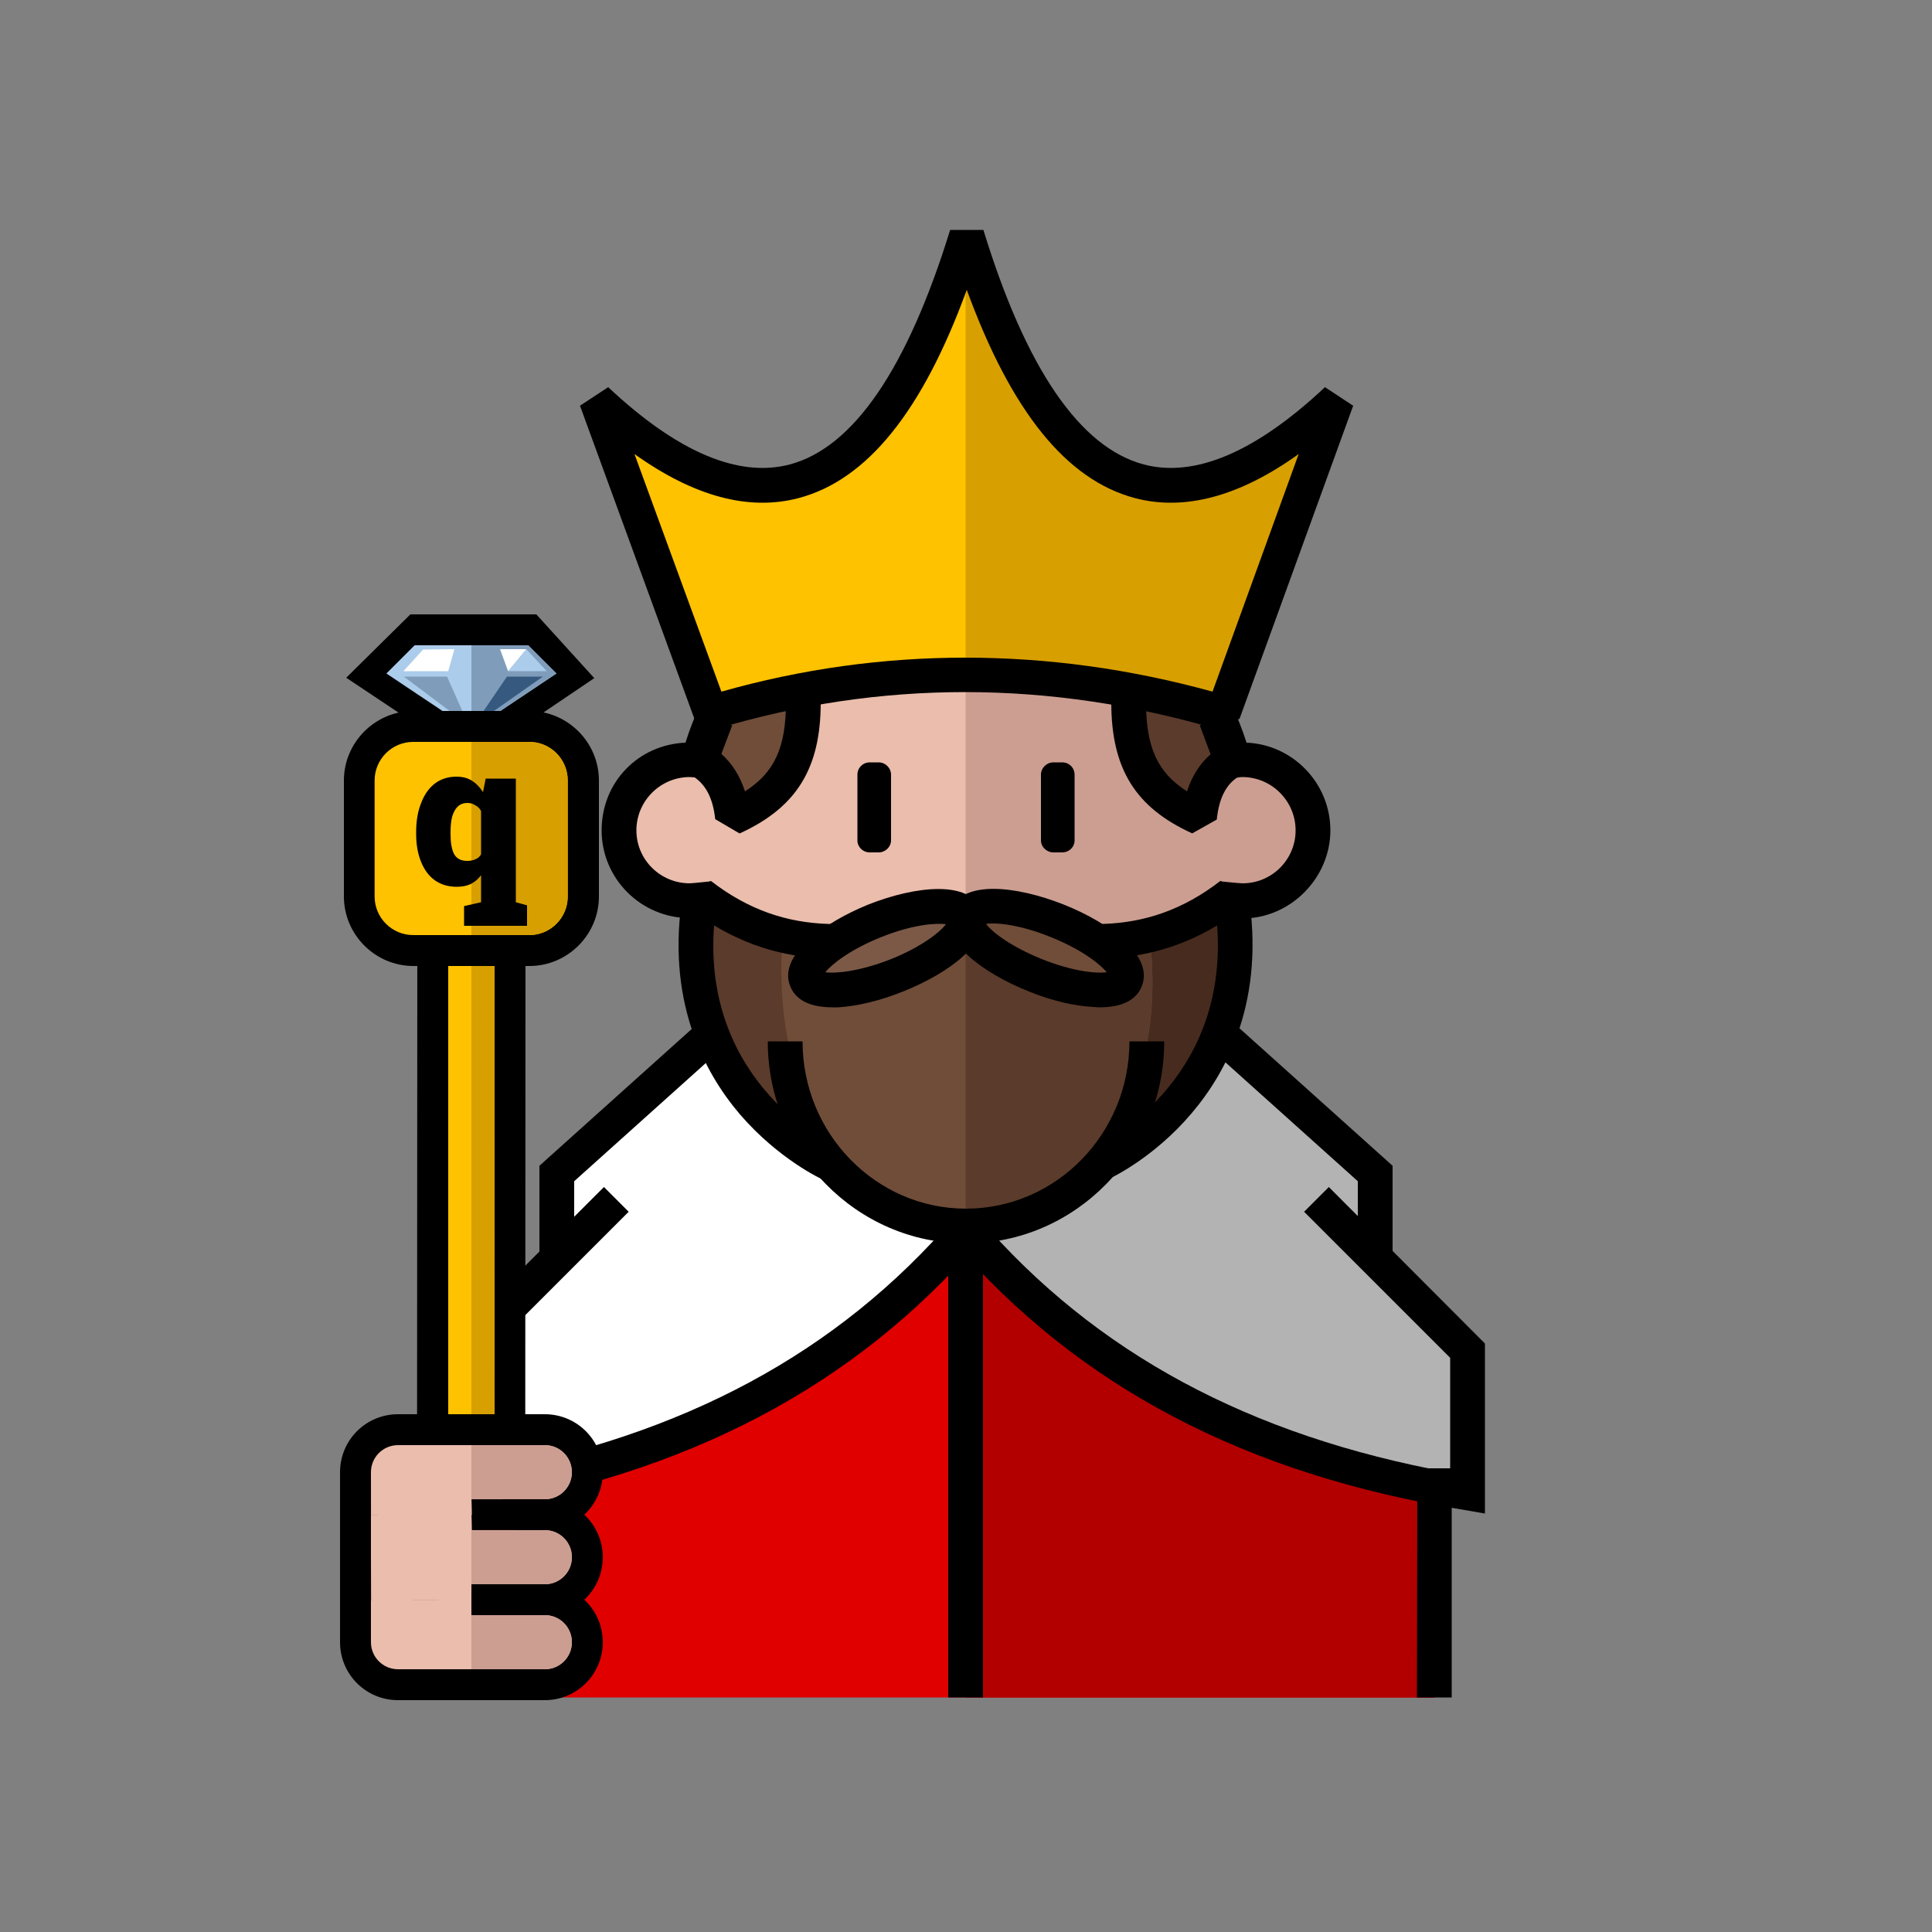 <svg version="1.2" xmlns="http://www.w3.org/2000/svg" viewBox="0 0 500 500">
	<rect x="0" y="0" width="500" height="500" fill="#808080" stroke="none"/>
	<defs>
		<clipPath clipPathUnits="userSpaceOnUse" id="cp1">
			<path d="m371.25 439.33h-242.5l0.61-54.71 120.53-64.49 121.36 65.04v54.16z"/>
		</clipPath>
		<clipPath clipPathUnits="userSpaceOnUse" id="cp2">
			<path d="m355.95 325.64l1.11-14.38c0-4.57-1.81-8.95-5.04-12.18l-30.03-30.03h-143.97l-30.03 30.03c-3.23 3.23-5.04 7.61-5.04 12.18l0.03 12.8-19.12 19.33c-3.23 3.23-5.04 7.61-5.04 12.18v30.82c53.51-6.01 96.89-29.25 131.08-68.13 38.85 40.16 82.44 63.48 131.29 68.13v-30.82c0-4.57-1.81-8.95-5.04-12.18z"/>
		</clipPath>
		<clipPath clipPathUnits="userSpaceOnUse" id="cp3">
			<path d="m322.26 195.94q-1.17 0-2.3 0.16c-8.1-31.08-36.35-54.02-69.97-54.02-33.62 0-61.87 22.94-69.97 54.02q-1.13-0.15-2.3-0.16c-10.19 0-18.45 8.26-18.45 18.45 0 10.19 8.26 18.45 18.45 18.45q1.16-0.01 2.3-0.16c8.1 31.08 36.35 54.02 69.97 54.02 33.62 0 61.87-22.94 69.97-54.02q1.13 0.15 2.3 0.16c10.19 0 18.45-8.26 18.45-18.45 0-10.19-8.26-18.45-18.45-18.45z"/>
		</clipPath>
		<clipPath clipPathUnits="userSpaceOnUse" id="cp4">
			<path d="m249.89 235.7c-25.61 4.78-48.37 6.12-69.86-3.02-12.25 42.02 28.69 76.41 69.86 76.41 41.17 0 82.33-34.39 70.08-76.41-21.48 9.08-44.47 7.8-70.08 3.02z"/>
		</clipPath>
		<clipPath clipPathUnits="userSpaceOnUse" id="cp5">
			<path d="m202.69 240.97c-4.24 44.69 20.41 78.09 47.31 77.83 27.45-0.26 53.55-33.04 47.31-77.83-17.74 1.63-32.55-0.19-47.42-2.71-15.73 2.48-31.24 4.21-47.2 2.71z"/>
		</clipPath>
		<clipPath clipPathUnits="userSpaceOnUse" id="cp6">
			<path d="m183.91 184.43l-29.59-80.96c42.14 39.39 74.49 26.73 95.84-42.63 21.36 69.36 53.7 82.02 95.84 42.63l-29.44 80.96c-44.83-13.13-88.94-13.13-132.65 0z"/>
		</clipPath>
		<clipPath clipPathUnits="userSpaceOnUse" id="cp7">
			<path d="m128 250l-0.03 189.69h-12l0.03-189.69zm-21.05-58h30c5.52 0 10 4.47 10 10v30c0 5.52-4.48 10-10 10h-30c-5.52 0-10-4.48-10-10v-30c0-5.53 4.48-10 10-10z"/>
		</clipPath>
		<clipPath clipPathUnits="userSpaceOnUse" id="cp8">
			<path d="m96 414.02l26-0.02v4h19c3.87 0 7 3.13 7 7 0 3.87-3.13 7-7 7h-38c-3.87 0-7-3.13-7-7 0-3.87 0-10.98 0-10.98zm-0.04-21.98h26.07l0.05 3.94 18.92 0.02c3.87 0 7 3.13 7 7 0 3.87-3.13 7-7 7h-18.99l-0.01 4-25.97 0.01c0 0-0.03-7.14-0.03-11.01 0-4.01-0.04-11.02-0.04-10.96zm7.04-18.04h38c3.87 0 7 3.13 7 7 0 3.87-3.13 7-7 7l-18.97 0.01 0.05 4.05-26.07-0.03c0 0-0.01-7.1-0.01-11.03 0-3.87 3.13-7 7-7z"/>
		</clipPath>
	</defs>
	<style>
		.s0 { fill: #e00000 }
		.s1 { fill: #b20000 }
		.s2 { fill: #ffffff }
		.s3 { fill: #b3b3b3 }
		.s4 { fill: #723475 }
		.s5 { fill: #eabdac }
		.s6 { fill: #cc9e91 }
		.s7 { fill: #5b3b2b }
		.s8 { fill: #704d39 }
		.s9 { fill: #472b1f }
		.s10 { fill: #b5b5b5 }
		.s11 { fill: #d1d1d1 }
		.s12 { fill: #ffc200 }
		.s13 { fill: #d89f00 }
		.s14 { fill: #000000 }
		.s15 { fill: #7c5947 }
		.s16 { fill: #accceb }
		.s17 { fill: #7f9dbb }
		.s18 { fill: #365a7f }
	</style>
	<g>
		<g>
			<g>
				<path fill-rule="evenodd" class="s0" d="m371.3 439.3h-242.6l0.7-54.7 120.5-64.5 121.3 65.1v54.1z"/>
				<g id="Clip-Path" clip-path="url(#cp1)">
					<g>
						<path fill-rule="evenodd" class="s1" d="m249.9 39.9h223.8v441.2h-223.8z"/>
					</g>
				</g>
			</g>
			<g>
				<path class="s2" d="m355.9 325.6l1.2-14.3c0-4.6-1.8-9-5.1-12.2l-30-30.1h-144l-30 30.1c-3.2 3.2-5 7.6-5 12.2v12.8l-19.1 19.3c-3.3 3.2-5.1 7.6-5.1 12.2v30.8c53.5-6 96.9-29.3 131.1-68.1 38.9 40.1 82.4 63.4 131.3 68.1v-30.8c0-4.6-1.8-9-5-12.2z"/>
				<g id="Clip-Path" clip-path="url(#cp2)">
					<g>
						<path fill-rule="evenodd" class="s3" d="m249.9 16.9h193.5v455.7h-193.5z"/>
						<path fill-rule="evenodd" class="s4" d="m245.3 381.3h9.1v57.9h-9.1z"/>
					</g>
				</g>
			</g>
			<g>
				<g>
					<path class="s5" d="m322.3 195.9q-1.2 0-2.3 0.2c-8.1-31.1-36.4-54-70-54-33.6 0-61.9 22.9-70 54q-1.1-0.1-2.3-0.2c-10.2 0-18.4 8.3-18.4 18.5 0 10.2 8.2 18.4 18.4 18.4q1.2 0 2.3-0.1c8.1 31.1 36.4 54 70 54 33.6 0 61.9-22.9 70-54q1.1 0.1 2.3 0.1c10.1 0 18.4-8.2 18.4-18.4 0-10.2-8.3-18.5-18.4-18.5z"/>
					<g id="Clip-Path" clip-path="url(#cp3)">
						<g>
							<path fill-rule="evenodd" class="s6" d="m249.9 16.9h193.5v455.7h-193.5z"/>
						</g>
					</g>
				</g>
				<g>
					<path class="s7" d="m320.2 195.9c-4.8 2.9-7.7 8.1-8.5 15.8-13.5-6.4-18.7-14.4-18.7-30.6l23.1 3.5 4.1 11.3z"/>
					<path class="s8" d="m179.7 195.9c4.8 2.9 7.8 8.1 8.5 15.8 13.6-6.4 18.8-14.4 18.8-30.6l-23.2 3.5c0 0-4 11.3-4.1 11.3z"/>
				</g>
			</g>
			<g>
				<path class="s7" d="m249.9 235.7c-25.6 4.8-48.4 6.1-69.9-3-12.2 42 28.7 76.4 69.9 76.4 41.2 0 82.3-34.4 70.1-76.4-21.5 9.1-44.5 7.8-70.1 3z"/>
				<g id="Clip-Path" clip-path="url(#cp4)">
					<g>
						<path fill-rule="evenodd" class="s9" d="m249.9 108.3h193.5v262.7h-193.5z"/>
					</g>
				</g>
			</g>
			<g>
				<path class="s8" d="m202.7 241c-4.3 44.7 20.4 78.1 47.3 77.8 27.5-0.3 53.6-33 47.3-77.8-17.7 1.6-32.5-0.2-47.4-2.7-15.7 2.4-31.3 4.2-47.2 2.7z"/>
				<g id="Clip-Path" clip-path="url(#cp5)">
					<g>
						<path fill-rule="evenodd" class="s7" d="m249.9 113.6h193.5v256.6h-193.5z"/>
					</g>
				</g>
			</g>
			<g>
				<path fill-rule="evenodd" class="s10" d="m291.8 253.5c-1.6 3.9-12.1 3.4-23.6-1.2-11.5-4.5-19.5-11.4-18-15.4 1.6-3.9 12.2-3.4 23.7 1.2 11.4 4.6 19.5 11.4 17.9 15.4z"/>
				<path fill-rule="evenodd" class="s11" d="m231.9 252.3c-11.5 4.6-22.1 5.1-23.7 1.2-1.5-4 6.5-10.9 18-15.5 11.5-4.5 22-5.1 23.6-1.1 1.6 3.9-6.5 10.8-17.9 15.4z"/>
			</g>
			<g>
				<path class="s12" d="m183.9 184.4l-29.6-80.9c42.2 39.4 74.5 26.7 95.9-42.7 21.3 69.4 53.7 82.1 95.8 42.7l-29.4 80.9c-44.9-13.1-89-13.1-132.7 0z"/>
				<g id="Clip-Path" clip-path="url(#cp6)">
					<g>
						<path fill-rule="evenodd" class="s13" d="m249.9 39.9h223.8v441.2h-223.8z"/>
					</g>
				</g>
			</g>
		</g>
		<g>
			<g>
				<g>
					<path fill-rule="evenodd" class="s14" d="m360.4 325.6h-9v-19.9l-37.2-33.4 6-6.7 40.2 36.1v23.9z"/>
					<path fill-rule="evenodd" class="s14" d="m148.6 325.6h-9v-23.9l40.2-36.1 6 6.7-37.2 33.4v19.9z"/>
				</g>
				<path class="s14" d="m321.5 237.6c-1.2 0-6.7-0.6-6.7-0.6l1.1-8.9c0.9 0.1 5 0.5 5.7 0.5 7.5 0 13.7-6.1 13.7-13.7 0-7.6-6.2-13.8-13.8-13.8-0.5 0-1 0.1-1.7 0.2l-3.9 0.4-1-3.8c-1.1-3.9-2.5-7.8-4.2-11.5l8.1-3.9q2.2 4.7 3.8 9.7c12 0.5 21.7 10.5 21.7 22.7 0 12.2-10.2 22.8-22.8 22.8z"/>
				<path class="s14" d="m178.5 237.6c-12.6 0-22.8-10.2-22.8-22.7 0-12.6 9.6-22.2 21.7-22.7q1.6-5.1 3.8-9.8l8.2 3.9c-1.8 3.7-3.2 7.6-4.3 11.6l-1 3.8-3.9-0.5c-0.7 0-1.2-0.1-1.7-0.1-7.6 0-13.8 6.2-13.8 13.8 0 7.6 6.2 13.7 13.8 13.7 0.6 0 4.3-0.4 5.4-0.5l1.1 8.9c0 0-5.3 0.6-6.5 0.6z"/>
				<path class="s14" d="m213.2 305.4c-0.5-0.2-11.6-5.3-21.7-17-9.3-10.9-19.4-29.7-14.7-57.6l7.2-2.8c19.5 15.1 39.9 12.9 64.5 4.9h2.8c24.6 8 45 10.2 64.5-4.9l7.2 2.8c4.6 27.8-5.4 46.5-14.6 57.3-9.9 11.7-21 16.8-21.4 17l-3.8-8.2c1.5-0.7 34.8-16.5 31.8-57.4-21.6 13-43.9 9.1-65.1 2.4-21.2 6.7-43.5 10.6-65.1-2.4-3.1 41.1 30.6 57 32.1 57.7l-3.7 8.2z"/>
				<g>
					<g>
						<path fill-rule="evenodd" class="s8" d="m291.4 253.6c-1.6 3.9-12 3.4-23.4-1.2-11.4-4.5-19.3-11.3-17.8-15.2 1.6-3.9 12-3.4 23.4 1.1 11.4 4.6 19.3 11.4 17.8 15.3z"/>
						<path class="s14" d="m284.5 260.7q-0.6 0-1.4-0.1c-4.9-0.2-10.9-1.6-16.8-4-12.3-4.9-23.4-13.3-20.3-21.1 3.1-7.8 16.9-6.3 29.3-1.4 12.3 4.9 23.3 13.4 20.2 21.1-1 2.6-3.7 5.5-11 5.5zm-29.3-21.6c1.6 2.2 6.5 5.9 14.4 9.1 8 3.2 14.1 3.8 16.8 3.4-1.7-2.1-6.5-5.9-14.5-9.1-7.9-3.2-14-3.8-16.7-3.4z"/>
					</g>
					<g>
						<path fill-rule="evenodd" class="s15" d="m232 252.4c-11.3 4.6-21.8 5.1-23.3 1.2-1.6-3.9 6.3-10.8 17.7-15.3 11.4-4.5 21.8-5 23.4-1.1 1.6 3.9-6.4 10.7-17.8 15.2z"/>
						<path class="s14" d="m215.5 260.7c-7.3 0-10-2.9-11-5.5-1.1-2.7-1-7 5.3-12.4 3.7-3.2 9-6.3 14.9-8.7 12.4-4.9 26.2-6.3 29.3 1.4 3.1 7.8-8 16.2-20.3 21.1-5.9 2.4-11.9 3.8-16.8 4.1q-0.7 0-1.4 0zm-1.9-9.1c2.7 0.4 8.8-0.2 16.8-3.3 8-3.2 12.8-7 14.4-9.1-2.6-0.4-8.7 0.1-16.7 3.3-8 3.2-12.8 7-14.5 9.1z"/>
					</g>
				</g>
				<path fill-rule="evenodd" class="s14" d="m245.4 320.1h9v119.2h-9z"/>
				<path fill-rule="evenodd" class="s14" d="m250 321.8c-28.3 0-51.3-23.5-51.3-52.3h9c0 23.9 19 43.3 42.3 43.3 23.3 0 42.3-19.4 42.3-43.3h9c0 28.8-23 52.3-51.3 52.3zm-114-79.8l-0.1 197.6h-28l0.1-197.6z"/>
				<g>
					<path fill-rule="evenodd" class="s14" d="m225.1 197.3h2.3c1.7 0 3.2 1.4 3.2 3.2v17c0 1.7-1.5 3.1-3.2 3.1h-2.3c-1.8 0-3.2-1.4-3.2-3.1v-17c0-1.8 1.4-3.2 3.2-3.2z"/>
					<path fill-rule="evenodd" class="s14" d="m272.6 197.3h2.3c1.8 0 3.2 1.4 3.2 3.2v17c0 1.7-1.4 3.1-3.2 3.1h-2.3c-1.7 0-3.2-1.4-3.2-3.1v-17c0-1.8 1.5-3.2 3.2-3.2z"/>
				</g>
				<g>
					<path class="s14" d="m308.6 215.7c-14.8-6.7-21-16.8-21-33.9h9c0 11.5 2.9 18.1 10.6 23q1.9-5.9 6.1-9.6l-2.8-7.5 8.4-3.1 4 10.6-1.9 5.5c-3.6 2-5.5 5.7-6.1 11.4l-6.4 3.6z"/>
					<path class="s14" d="m191.4 215.7l-6.3-3.7c-0.6-5.6-2.6-9.3-6.1-11.3l-1.9-5.5 3.9-10.6 8.5 3.1-2.8 7.4q4.2 3.8 6.1 9.7c7.7-4.9 10.6-11.5 10.6-23h9c0 17.1-6.3 27.2-21 33.9z"/>
				</g>
			</g>
			<path class="s14" d="m315.3 188.8c-43.7-12.9-87.5-12.9-130.1-0.1l-5.5-2.7-29.6-81 7.3-4.8c17.9 16.8 33.7 23.5 47 20 16.5-4.4 30.4-24.8 41.5-60.7h8.6c11 35.9 25 56.3 41.5 60.7 13.2 3.5 29-3.2 46.9-20l7.3 4.8-29.4 81-5.5 2.8zm-65.5-18.6c21.3 0 42.6 2.9 64 8.8l22.3-61.5c-15.3 11-29.6 14.8-42.4 11.4-17.7-4.7-32-22.4-43.5-53.9-11.5 31.5-25.8 49.2-43.5 53.9-12.9 3.4-27.1-0.4-42.5-11.4l22.5 61.5c20.8-5.9 41.9-8.8 63.1-8.8z"/>
			<path class="s14" d="m384.3 391.7l-5.2-0.9c-56.8-9.2-100.1-32-132.5-69.6l6.8-5.9c30 34.8 69.9 56.3 121.9 65.8v-29.7l-37.8-37.8 6.4-6.4 40.4 40.5v44z"/>
			<g>
				<path fill-rule="evenodd" class="s14" d="m366.8 380h8.9v59.3h-9z"/>
				<path fill-rule="evenodd" class="s14" d="m124.3 380h9v59.3h-9z"/>
			</g>
			<path class="s14" d="m115.9 391.7v-44.1l40.4-40.4 6.4 6.4-37.8 37.8v29.6c52-9.4 91.9-30.9 121.9-65.7l6.8 5.9c-32.4 37.6-75.7 60.4-132.5 69.6l-5.2 0.9z"/>
		</g>
		<g id="jewel">
			<path id="Shape 3 copy" class="s14" d="m122 197l-32.4-21.6 16.6-16.4h32.6l15 16.5z"/>
			<path id="Shape 3" class="s16" d="m122 189l-22-14.7 7.3-7.3h29.4l7.3 7.3z"/>
			<path id="Shape 3 copy 2" class="s17" d="m122 189v-22h14.7l7.3 7.3z"/>
			<path id="Shape 4" class="s17" d="m121.3 187.7l-16.8-12.6h11.2z"/>
			<path id="Shape 4 copy" class="s18" d="m122.7 187.6l8.5-12.5h9.3z"/>
			<path id="Shape 5 copy" class="s2" d="m116 173.7l1.6-5.7-8.1 0.1-5.1 5.6z"/>
			<path id="Shape 5 copy 3" class="s16" d="m141.5 173.7l-5.3-5.7-4.7 5.7z"/>
			<path id="Shape 5 copy 2" class="s2" d="m136.2 168h-6.8l2.1 5.7z"/>
		</g>
		<path id="Shape 2" fill-rule="evenodd" class="s14" d="m107 184h30c9.9 0 18 8.1 18 18v30c0 9.9-8.1 18-18 18h-30c-9.9 0-18-8.1-18-18v-30c0-9.9 8.1-18 18-18z"/>
		<g clip-path="url(#cp7)">
			<path id="Shape 1" class="s12" d="m128 250v189.7h-12v-189.7zm-21.1-58h30c5.6 0 10 4.5 10 10v30c0 5.5-4.4 10-10 10h-30c-5.5 0-10-4.5-10-10v-30c0-5.5 4.5-10 10-10z"/>
			<path id="Shape 5" fill-rule="evenodd" class="s13" d="m174 172v274h-52v-274z"/>
		</g>
		<path id="q" class="s14" aria-label="q"  d="m136.4 239.6h-16.3v-5.1l4.4-1v-7q-1.1 1.5-2.7 2.3-1.5 0.7-3.6 0.7-3.3 0-5.7-1.7-2.3-1.7-3.5-4.7-1.3-3.1-1.3-7.3v-0.5q0-4.3 1.3-7.5 1.2-3.2 3.5-5 2.4-1.8 5.6-1.8 2.5 0 4.1 1.1 1.6 1 2.8 2.9l0.7-3.5h7.8v32l2.9 0.8zm-15.5-16.8q1.2 0 2.1-0.4 1-0.4 1.5-1.3v-11.2q-0.5-1-1.5-1.5-0.9-0.6-2-0.6-1.6 0-2.6 1-0.9 0.9-1.4 2.6-0.4 1.7-0.4 3.9v0.6q0 3.3 0.9 5.1 1 1.8 3.4 1.8z"/>
	</g>
	<path id="Shape 6" fill-rule="evenodd" class="s14" d="m88 410h53c8.3 0 15 6.7 15 15 0 8.3-6.7 15-15 15h-38c-8.3 0-15-6.7-15-15 0-8.3 0-15 0-15z"/>
	<path id="Shape 6 copy 2" fill-rule="evenodd" class="s14" d="m88 388h53c8.3 0 15 6.7 15 15 0 8.3-6.7 15-15 15h-53c0 0 0-9.2 0-15 0-8.3 0-15 0-15z"/>
	<path id="Shape 6 copy 4" fill-rule="evenodd" class="s14" d="m103 366h38c8.3 0 15 6.7 15 15 0 8.3-6.7 15-15 15h-53c0 0 0-6.7 0-15 0-8.3 6.7-15 15-15z"/>
	<g clip-path="url(#cp8)">
		<path id="Shape 6 copy" class="s5" d="m96 414h26v4h19c3.9 0 7 3.1 7 7 0 3.9-3.1 7-7 7h-38c-3.9 0-7-3.1-7-7 0-3.9 0-11 0-11zm0-22h26l0.1 4h18.9c3.9 0 7 3.1 7 7 0 3.9-3.1 7-7 7h-19v4h-26c0 0 0-7.1 0-11 0-4 0-11 0-11zm7-18h38c3.9 0 7 3.1 7 7 0 3.9-3.1 7-7 7h-19l0.1 4.1-26.1-0.1c0 0 0-7.1 0-11 0-3.9 3.1-7 7-7z"/>
		<path id="Shape 7" fill-rule="evenodd" class="s6" d="m164 358v98h-42v-98z"/>
	</g>
</svg>
